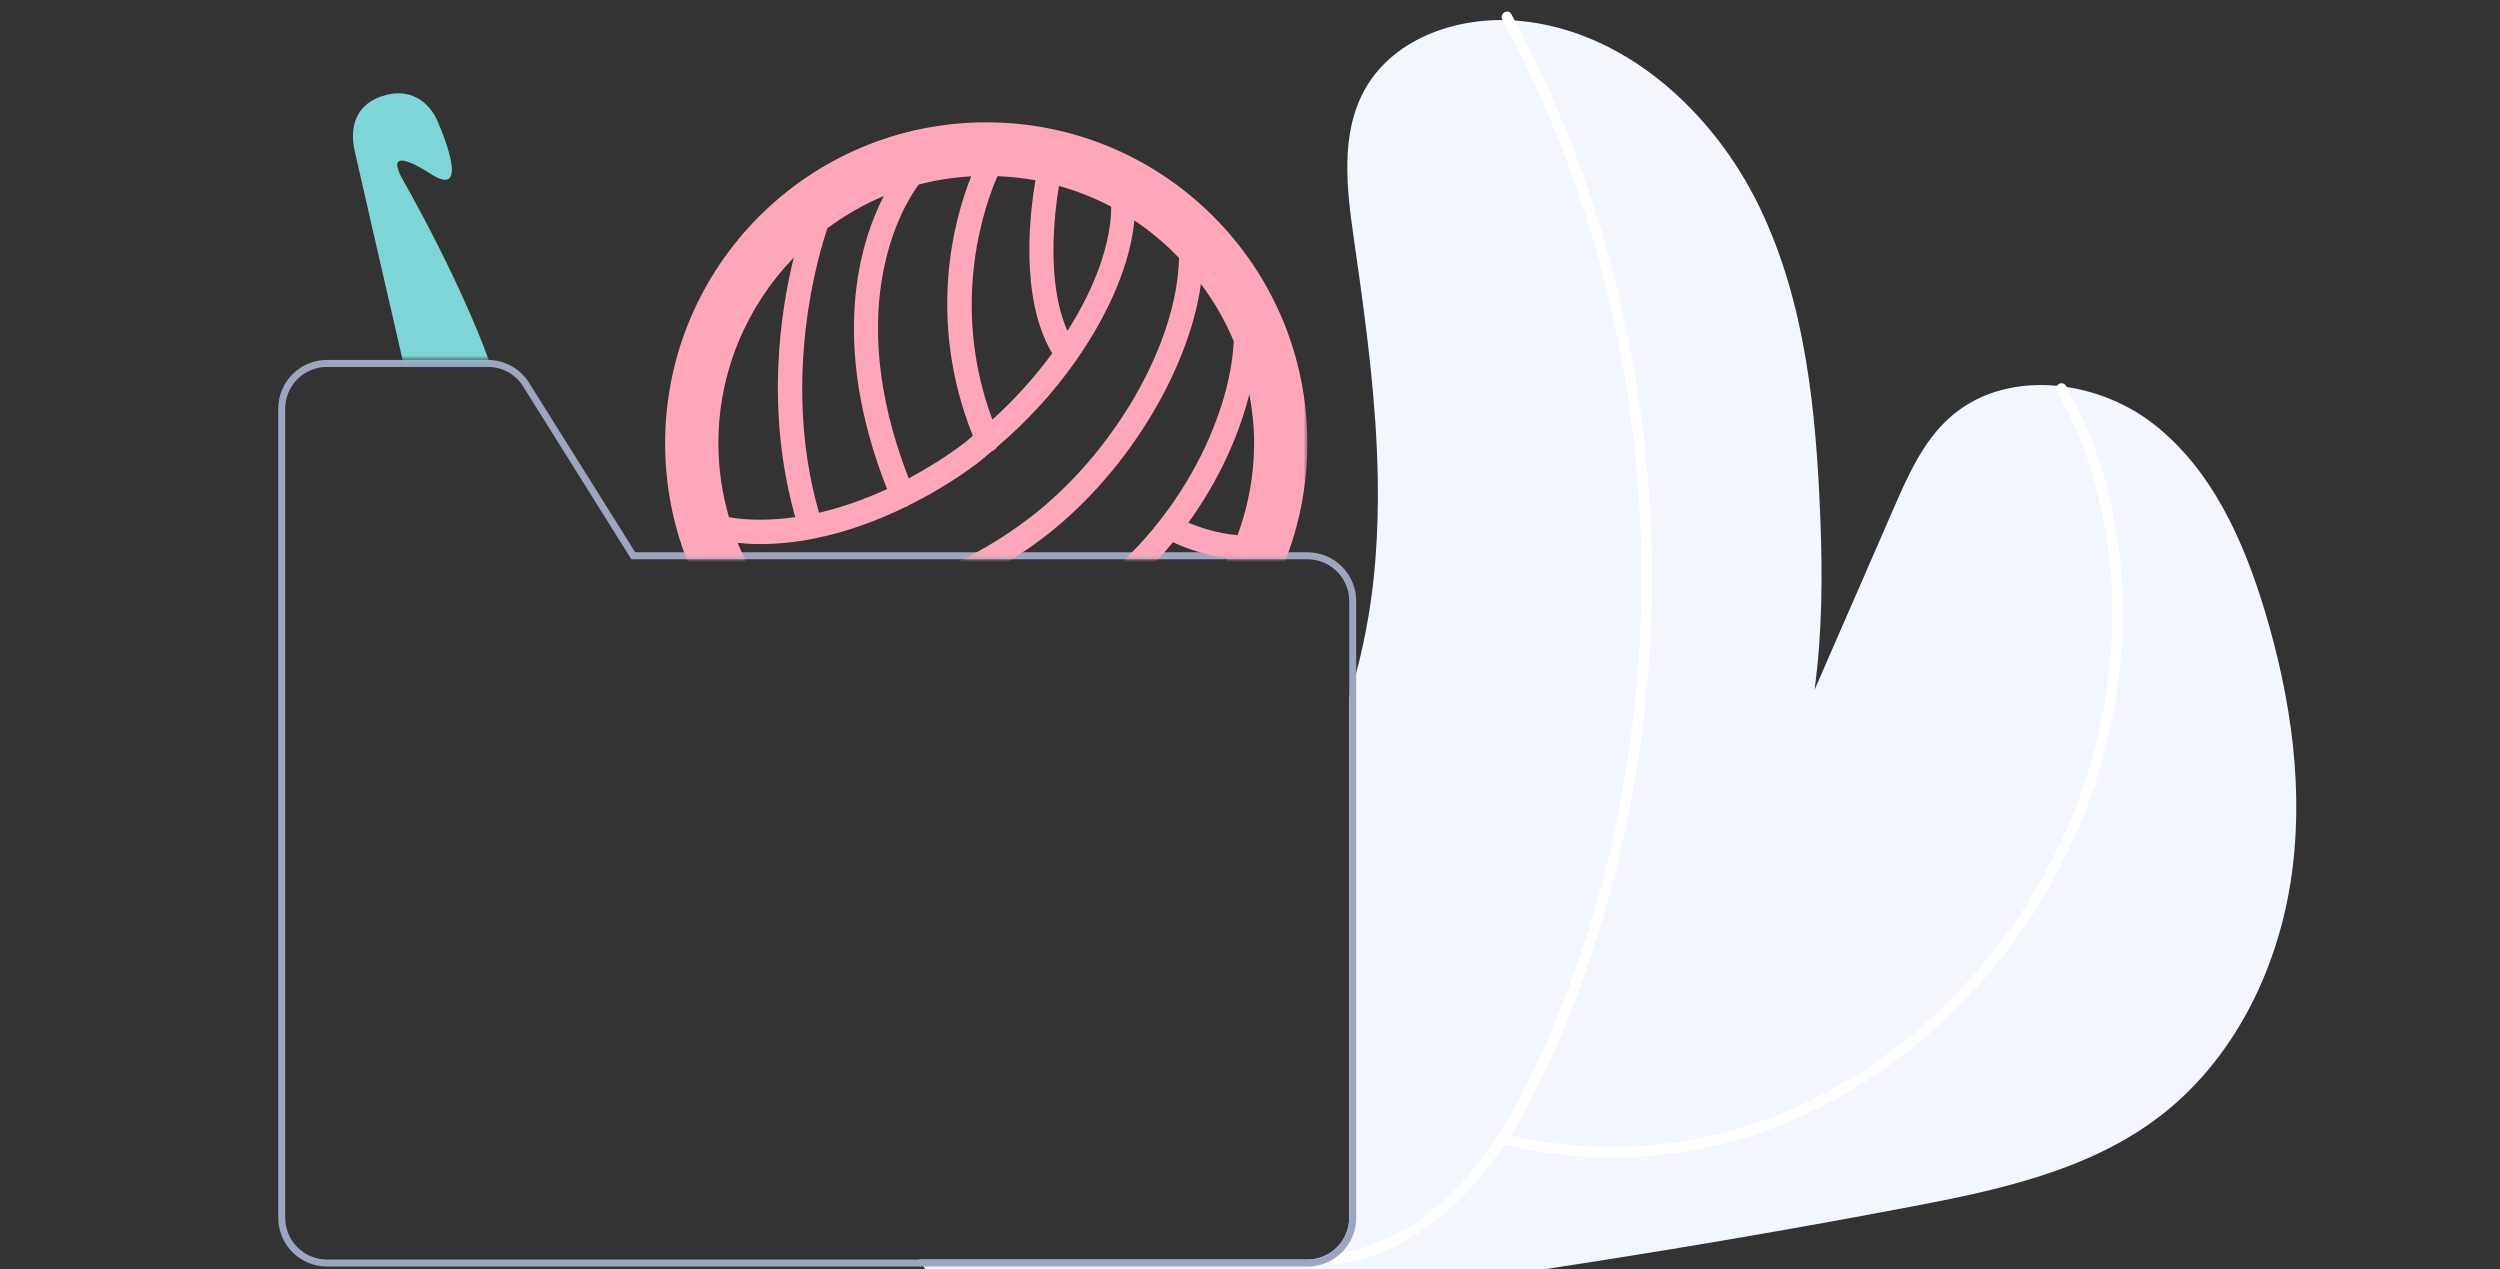 <svg width="327" height="166" viewBox="0 0 327 166" fill="none" xmlns="http://www.w3.org/2000/svg">
<rect x="0" y="0" width="327" height="166" fill="#333333" stroke="none"/>
<g clip-path="url(#clip0)">
<path d="M299.604 115.413C297.75 127.245 292.003 138.731 282.52 145.998C273.188 153.157 261.231 155.7 249.688 157.886C235.844 160.511 221.963 162.911 208.043 165.085C206.07 165.401 204.095 165.706 202.119 166H121.043C120.961 165.89 120.874 165.776 120.792 165.662C120.66 165.47 120.528 165.277 120.4 165.085C120.328 164.976 120.255 164.861 120.182 164.747H171.036C172.479 164.746 173.863 164.17 174.884 163.146C175.905 162.122 176.479 160.734 176.482 159.286V91.153C176.81 90.119 177.115 89.081 177.393 88.029C178.69 83.13 179.534 78.122 179.913 73.068C180.187 69.546 180.269 66.024 180.209 62.497C180.041 52.805 178.779 43.113 177.407 33.49C177.307 32.781 177.202 32.067 177.102 31.358C176.136 24.671 175.256 17.394 178.614 11.535C182.456 4.83 190.982 2.035 198.66 2.721C212.472 3.961 224.106 14.577 230.153 27.105C236.195 39.628 237.549 53.871 238.1 67.776C238.392 75.149 238.36 82.851 237.334 90.247C240.798 82.298 244.264 74.348 247.733 66.399C249.583 62.159 251.529 57.782 254.956 54.681C262.119 48.19 273.967 49.498 281.618 55.408C289.265 61.322 293.457 70.666 296.246 79.938C299.7 91.404 301.463 103.58 299.604 115.413Z" fill="#F2F6FF"/>
<path d="M269.049 51.143C274.058 60.048 276.356 70.259 276.301 80.448C276.223 90.551 273.997 100.52 269.77 109.689C265.947 117.968 260.621 125.459 254.064 131.78C247.593 138.087 239.915 143.01 231.493 146.252C221.721 149.928 211.153 150.936 200.866 149.173C199.437 148.927 198.019 148.628 196.611 148.277C195.757 148.066 195.392 149.388 196.247 149.6C206.951 152.263 218.177 151.939 228.711 148.663C237.485 145.83 245.581 141.207 252.49 135.085C259.486 128.946 265.271 121.543 269.545 113.262C274.221 104.195 276.95 94.243 277.554 84.051C278.151 73.709 276.423 63.182 271.967 53.8C271.427 52.663 270.848 51.547 270.229 50.451C270.134 50.3 269.985 50.193 269.813 50.15C269.641 50.108 269.459 50.135 269.306 50.225C269.152 50.315 269.04 50.461 268.992 50.632C268.944 50.803 268.965 50.987 269.049 51.143H269.049Z" fill="white"/>
<path d="M196.5 2.539C202.054 12.815 206.382 23.713 209.394 35.006C215.425 57.624 216.334 81.311 212.052 104.328C209.915 115.828 206.429 127.033 201.668 137.71C196.92 148.297 190.084 159.453 178.408 163.16C177.091 163.576 175.74 163.879 174.371 164.065C173.503 164.185 173.873 165.507 174.734 165.389C186.812 163.725 195.205 153.653 200.468 143.387C205.914 132.764 209.792 121.228 212.371 109.581C217.482 86.343 217.298 62.245 211.833 39.088C209.118 27.552 205.061 16.376 199.744 5.791C199.076 4.466 198.388 3.151 197.68 1.847C197.259 1.071 196.079 1.762 196.5 2.539V2.539Z" fill="white"/>
<path d="M122.277 73.067L120.162 72.239H87.098C87.054 72.513 87.037 72.79 87.048 73.067H82.527L82.582 73.154H122.496L122.277 73.067ZM122.277 73.067H82.527L82.582 73.154H122.496L122.277 73.067ZM122.277 73.067H82.527L82.582 73.154H122.496L122.277 73.067ZM122.496 73.154L122.277 73.067H82.527L82.582 73.154H122.496ZM42.746 164.746C41.303 164.744 39.921 164.168 38.901 163.144C37.881 162.121 37.307 160.733 37.305 159.285V53.459C37.306 52.01 37.88 50.621 38.9 49.597C39.92 48.572 41.303 47.995 42.746 47.993H51.226V47.078H42.746C41.061 47.081 39.447 47.755 38.256 48.951C37.065 50.147 36.395 51.768 36.394 53.459V159.285C36.395 160.508 36.747 161.705 37.407 162.733C38.067 163.762 39.007 164.578 40.117 165.085H120.399C120.327 164.975 120.254 164.861 120.181 164.746H42.746ZM175.642 74.233C175.051 73.603 174.337 73.101 173.544 72.758C172.752 72.415 171.898 72.239 171.035 72.239H83.088L78.166 64.381L78.048 64.189L73.874 57.525L69.198 50.06C68.625 49.148 67.832 48.397 66.892 47.876C65.952 47.354 64.895 47.08 63.821 47.078H42.746C41.061 47.081 39.447 47.755 38.256 48.951C37.065 50.147 36.395 51.768 36.394 53.459V159.285C36.395 160.508 36.747 161.705 37.407 162.733C38.067 163.762 39.007 164.578 40.117 165.085C40.941 165.466 41.838 165.662 42.746 165.661H171.035C171.945 165.662 172.843 165.466 173.669 165.085C174.779 164.578 175.719 163.762 176.379 162.733C177.039 161.705 177.391 160.508 177.392 159.285V78.62C177.393 76.986 176.767 75.415 175.642 74.233ZM176.481 159.285C176.478 160.733 175.904 162.122 174.883 163.146C173.862 164.169 172.478 164.745 171.035 164.746H42.746C41.303 164.744 39.921 164.168 38.901 163.144C37.881 162.121 37.307 160.733 37.305 159.285V53.459C37.306 52.01 37.88 50.621 38.9 49.597C39.92 48.572 41.303 47.995 42.746 47.993H63.821C64.743 47.99 65.649 48.224 66.455 48.671C67.261 49.119 67.941 49.765 68.428 50.55L72.794 57.525L76.968 64.189L77.752 65.442L82.527 73.067L82.582 73.154H171.035C172.479 73.155 173.864 73.731 174.885 74.756C175.906 75.781 176.48 77.17 176.481 78.62V159.285ZM122.277 73.067H82.527L82.582 73.154H122.496L122.277 73.067ZM122.277 73.067H82.527L82.582 73.154H122.496L122.277 73.067ZM122.277 73.067H82.527L82.582 73.154H122.496L122.277 73.067ZM122.277 73.067L120.162 72.239H83.088L78.166 64.381L77.752 65.442L82.527 73.067L82.582 73.154H122.496L122.277 73.067Z" fill="#9DA6C0"/>
<mask id="mask0" mask-type="alpha" maskUnits="userSpaceOnUse" x="86" y="13" width="85" height="60">
<rect x="86" y="13" width="85" height="60" fill="#C4C4C4"/>
</mask>
<g mask="url(#mask0)">
<path fill-rule="evenodd" clip-rule="evenodd" d="M167.182 58C167.182 79.087 150.087 96.182 129 96.182C109.231 96.182 92.971 81.157 91.015 61.904C92.971 81.157 109.231 96.181 129 96.181C150.087 96.181 167.182 79.087 167.182 58C167.182 58 167.182 58 167.182 58ZM171 58C171 81.196 152.196 100 129 100C105.804 100 87 81.196 87 58C87 34.804 105.804 16 129 16C152.196 16 171 34.804 171 58ZM128.999 93.033C123.926 93.033 119.114 91.926 114.757 89.978C120.255 89.957 126.073 88.752 131.767 86.508C133.033 87.886 135.461 90.056 139.165 91.518C135.945 92.496 132.534 93.033 128.999 93.033ZM144.033 89.596C139.547 88.858 136.536 86.745 134.861 85.169C137.581 83.902 140.254 82.417 142.825 80.68C144.669 82.842 147.398 84.798 150.367 85.702C148.409 87.216 146.288 88.519 144.033 89.596ZM153.441 83.054C150.379 82.938 147.255 80.973 145.323 78.76C148.402 76.377 151.111 73.744 153.43 70.924C154.709 71.52 157.411 72.614 160.601 73.029C158.808 76.784 156.388 80.179 153.441 83.054ZM164.037 58.001C164.037 62.217 163.25 66.243 161.879 69.99C159.244 69.789 156.85 68.963 155.438 68.368C159.446 62.824 162.062 56.929 163.416 51.55C163.808 53.644 164.037 55.795 164.037 58.001ZM138.512 24.313C140.902 24.989 143.193 25.895 145.347 27.037C145.323 31.881 143.208 37.644 139.626 43.278C136.783 36.969 137.948 27.673 138.512 24.313ZM130.47 23.041C132.159 23.111 133.821 23.283 135.441 23.585C134.781 27.338 133.259 38.873 137.627 46.223C135.379 49.288 132.741 52.233 129.803 54.885C124.07 39.48 129.014 26.318 130.47 23.041ZM120.161 24.139C122.377 23.56 124.674 23.197 127.036 23.066C124.963 28.214 121.045 41.49 127.249 57.005C127.065 57.152 126.886 57.306 126.707 57.461C126.464 57.67 126.221 57.879 125.965 58.071C123.669 59.789 121.279 61.274 118.858 62.573C109.961 39.744 118.345 26.581 120.161 24.139ZM108.229 29.851C110.498 28.173 112.956 26.74 115.595 25.642C112.467 31.73 108.454 44.744 116.026 63.968C113.046 65.344 110.057 66.388 107.127 67.064C102.049 49.412 107.223 32.771 108.229 29.851ZM93.962 58.001C93.962 48.56 97.733 39.996 103.826 33.69C102.075 40.741 100.095 53.743 104.021 67.639C100.969 68.078 98.04 68.108 95.347 67.656C94.464 64.585 93.962 61.353 93.962 58.001ZM99.817 77.348C98.5 75.37 97.393 73.246 96.496 71.013C97.457 71.11 98.437 71.167 99.439 71.167C101.701 71.167 104.058 70.92 106.462 70.447C106.468 70.445 106.473 70.445 106.479 70.444C106.485 70.444 106.491 70.443 106.497 70.442L106.505 70.437C110.436 69.659 114.487 68.24 118.47 66.296C118.493 66.29 118.517 66.287 118.541 66.284C118.571 66.28 118.601 66.276 118.63 66.264C118.705 66.233 118.766 66.185 118.827 66.137C118.853 66.117 118.88 66.096 118.907 66.077C121.966 64.552 124.981 62.738 127.851 60.589C128.259 60.284 128.646 59.949 129.034 59.615C129.267 59.414 129.5 59.213 129.737 59.018C129.742 59.016 129.748 59.015 129.753 59.015H129.753C129.758 59.014 129.764 59.014 129.769 59.011C130.047 58.892 130.249 58.688 130.41 58.457C134.34 55.13 137.834 51.298 140.687 47.244C140.761 47.154 140.825 47.064 140.876 46.962C145.115 40.862 147.845 34.434 148.376 28.836C150.5 30.251 152.448 31.901 154.212 33.733C154.001 44.97 145.567 59.584 134.297 68.019C123.334 76.235 110.202 79.765 99.817 77.348ZM102.669 81.038C103.922 81.177 105.195 81.261 106.495 81.261C116.167 81.261 126.943 77.456 136.183 70.537C147.078 62.38 155.471 48.68 157.08 37.136C158.797 39.44 160.258 41.943 161.373 44.632C160.9 54.742 153.89 69.346 141.253 77.959C130.685 85.157 118.402 88.253 108.353 86.241C106.272 84.716 104.366 82.974 102.669 81.038Z" fill="#FFA6BA"/>
</g>
<mask id="mask1" mask-type="alpha" maskUnits="userSpaceOnUse" x="42" y="9" width="25" height="39">
<rect x="42" y="9" width="25" height="38.08" fill="#C4C4C4"/>
</mask>
<g mask="url(#mask1)">
<path d="M61.281 84.459C61.281 84.459 46.776 21.601 46.363 19.611C46.217 18.832 45.188 14.249 49.867 12.612C53.721 11.263 56.186 13.502 57.165 15.71C57.165 15.71 62.168 26.695 56.121 22.609C56.121 22.609 49.777 18.401 52.749 23.62C55.143 27.823 63.771 43.676 66.051 54.106C68.331 64.536 68.784 64.976 70.347 71.985C71.206 75.839 72.458 81.874 72.458 81.874C72.458 81.874 71.721 84.312 67.537 85.447C63.355 86.581 61.281 84.459 61.281 84.459Z" fill="#7DD6D5"/>
</g>
</g>
<defs>
<clipPath id="clip0">
<rect width="327" height="166" fill="white"/>
</clipPath>
</defs>
</svg>
